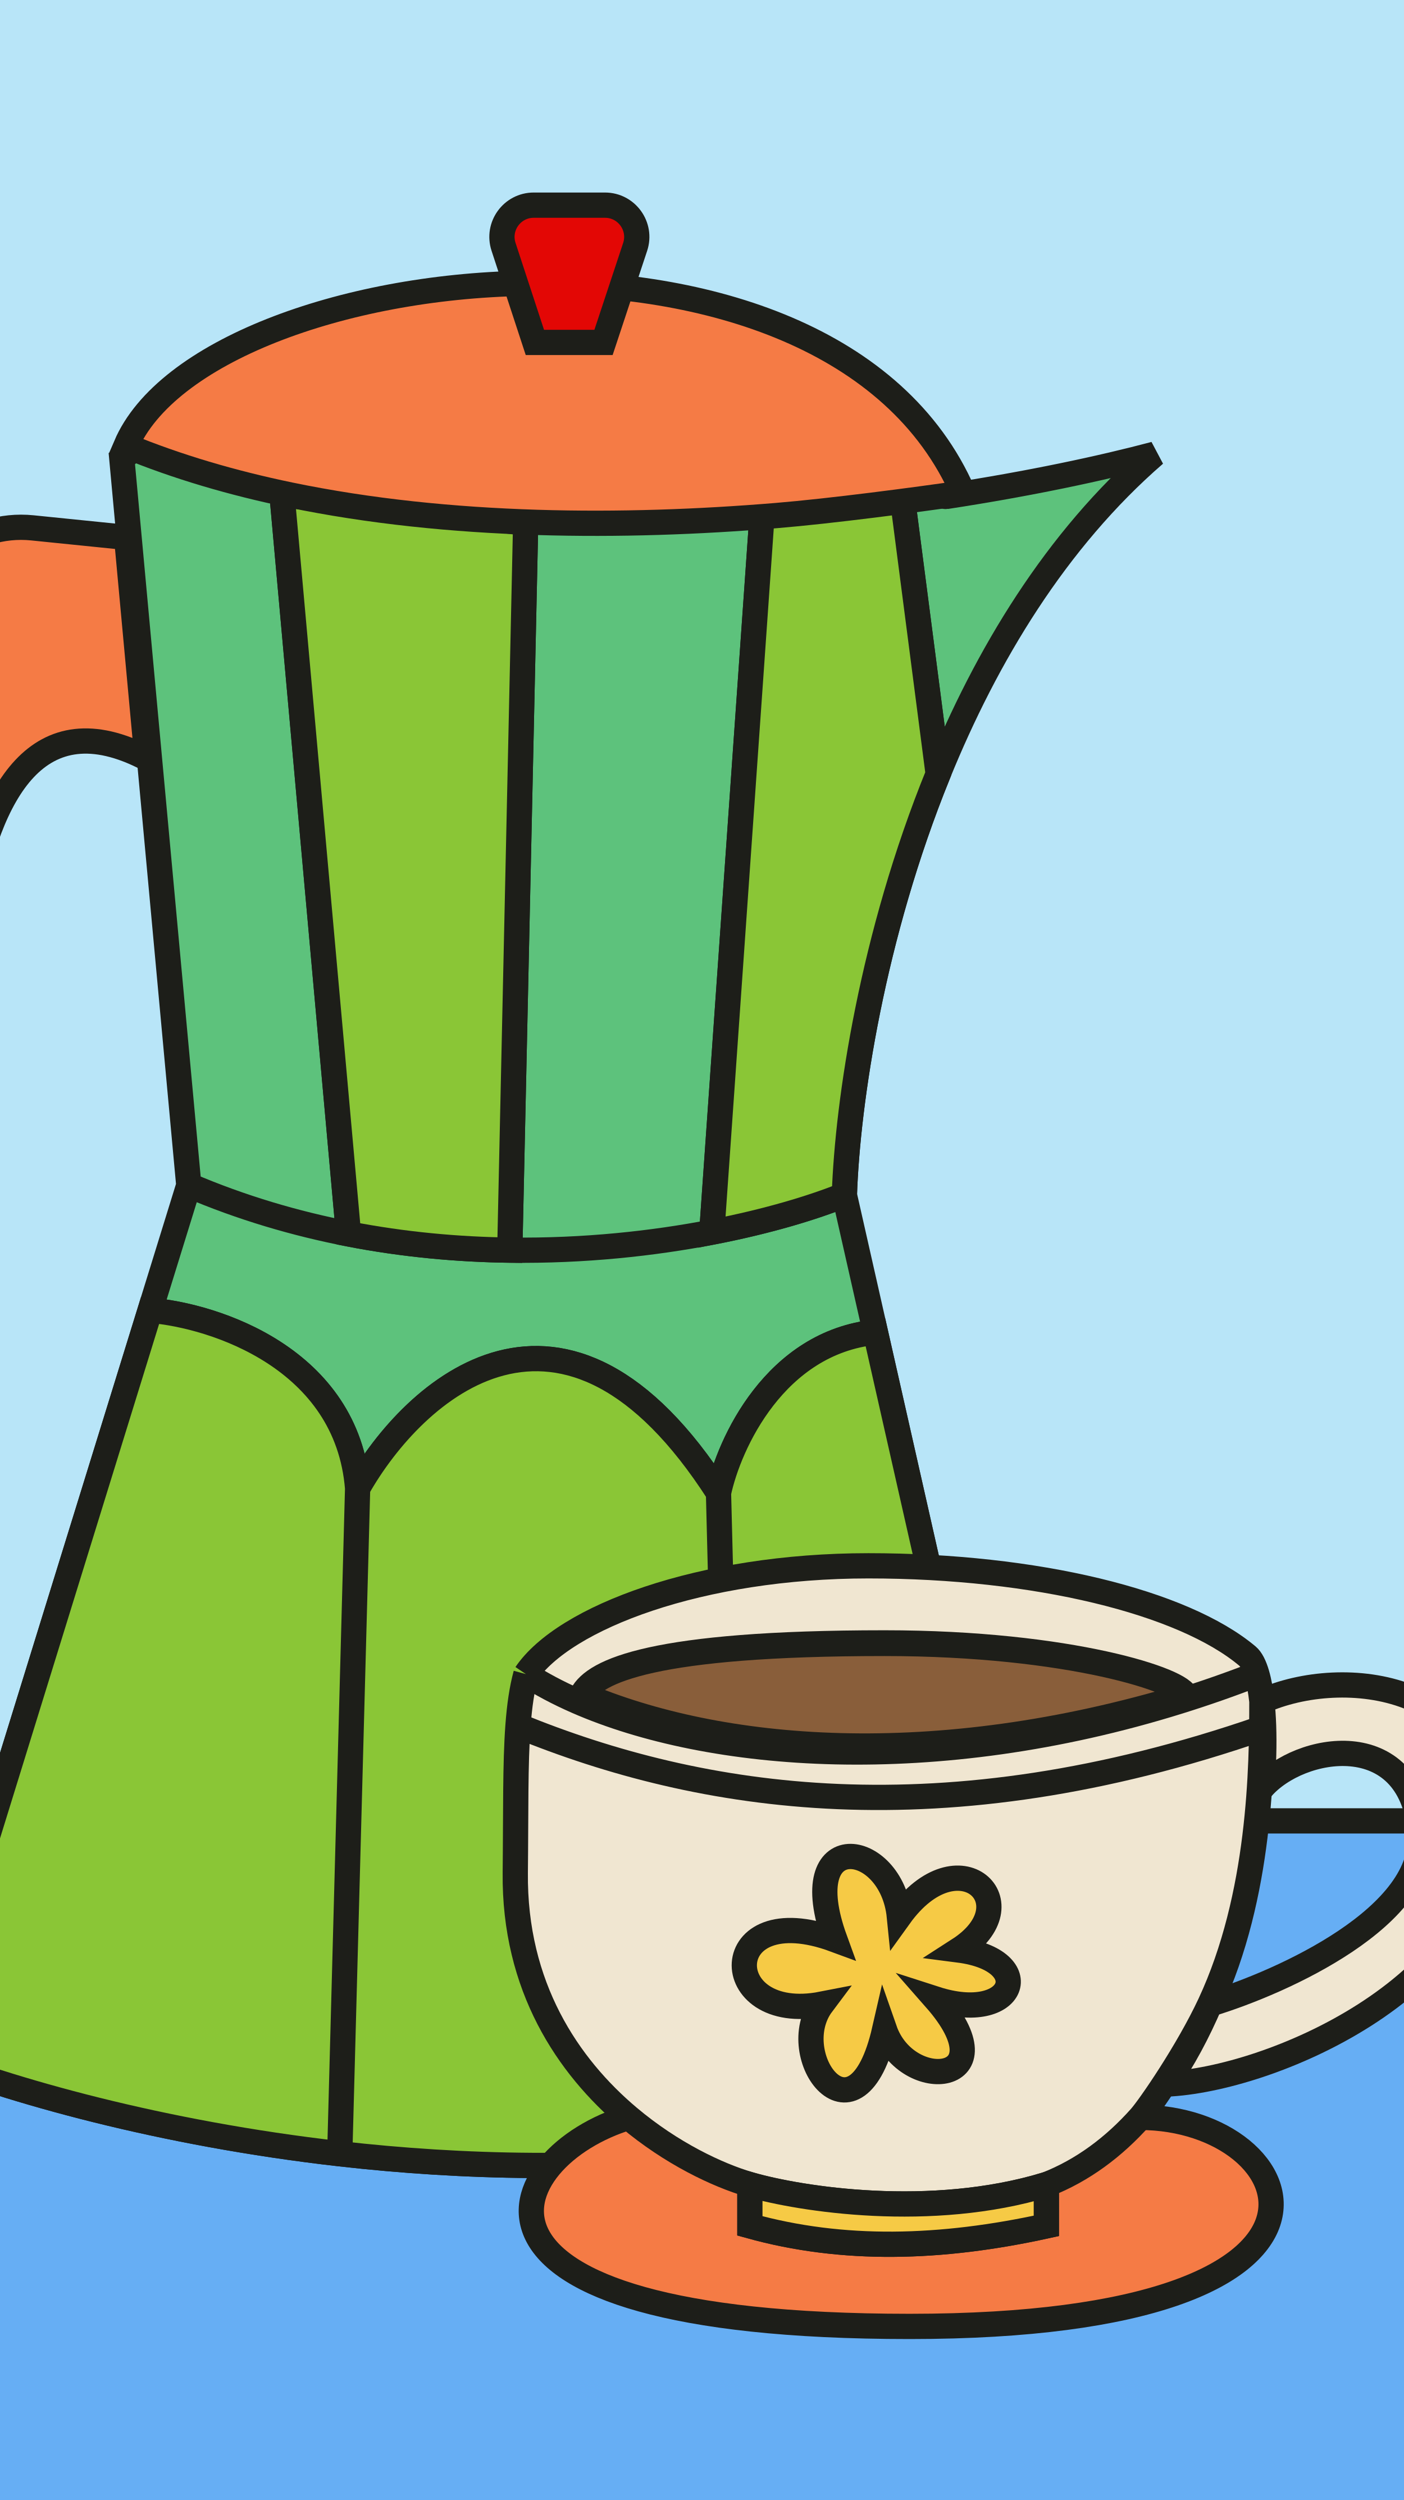 <svg width="278" height="495" viewBox="0 0 278 495" fill="none" xmlns="http://www.w3.org/2000/svg">
<g clip-path="url(#clip0_283_5122)">
<rect width="278" height="495" fill="#66AEF4"/>
<path d="M-7.5 -3.5H294.5V360.5H-7.5V-3.5Z" fill="#B8E5F8" stroke="#1D1E19" stroke-width="5"/>
<path d="M29.724 259.415L37.382 234.655L28.592 139.365L24.122 90.807L31.596 84.72C55.655 93.082 109.404 100.147 177.427 88.932C179.557 88.633 185.303 98.604 187.366 98.287C203.888 95.755 218.155 92.703 228.648 89.913C209.047 106.893 195.25 129.891 185.763 153.224C172.722 185.297 167.824 218.004 167.192 236.579L173.336 263.748L206.607 410.871C186.759 418.918 166.091 423.815 145.579 426.394C118.451 429.805 91.596 429.163 67.276 426.398C31.87 422.372 1.835 413.844 -15.852 406.768L29.724 259.415Z" fill="#5DC27C"/>
<path d="M37.382 234.655L29.724 259.415M37.382 234.655C47.875 239.137 58.519 242.248 69.003 244.286M37.382 234.655L28.592 139.365L24.122 90.807L31.596 84.72C55.655 93.082 109.404 100.147 177.427 88.932M167.192 236.579L173.336 263.748M167.192 236.579C161.004 239.076 151.948 241.829 140.94 243.949M167.192 236.579C167.824 218.004 172.722 185.297 185.763 153.224M29.724 259.415L-15.852 406.768C1.835 413.844 31.87 422.372 67.276 426.398M29.724 259.415C42.568 260.47 68.766 268.997 70.811 294.665M70.811 294.665L67.276 426.398M70.811 294.665C81.88 275.082 111.67 247.846 142.268 295.567M67.276 426.398C91.596 429.163 118.451 429.805 145.579 426.394M142.268 295.567L145.579 426.394M142.268 295.567C144.35 285.813 153.477 265.794 173.336 263.748M145.579 426.394C166.091 423.815 186.759 418.918 206.607 410.871L173.336 263.748M69.003 244.286L55.84 97.932M69.003 244.286C79.94 246.412 90.704 247.371 100.944 247.505M100.944 247.505L104.085 103.572M100.944 247.505C115.718 247.697 129.401 246.171 140.94 243.949M140.94 243.949L150.853 102.497M177.427 88.932C179.557 88.633 185.303 98.604 187.366 98.287C203.888 95.755 218.155 92.703 228.648 89.913C209.047 106.893 195.25 129.891 185.763 153.224M177.427 88.932L185.763 153.224" stroke="#1D1E19" stroke-width="5"/>
<path d="M-15.852 406.768L29.724 259.415C42.567 260.47 68.765 268.997 70.81 294.664C81.88 275.082 111.669 247.846 142.268 295.567C144.349 285.813 153.477 265.794 173.336 263.748L206.607 410.87C186.759 418.918 166.09 423.814 145.578 426.394C118.45 429.805 91.596 429.163 67.276 426.398C31.869 422.371 1.835 413.844 -15.852 406.768Z" fill="#8AC636"/>
<path d="M70.81 294.664C68.765 268.997 42.567 260.47 29.724 259.415L-15.852 406.768C1.835 413.844 31.869 422.371 67.276 426.398M70.81 294.664L67.276 426.398M70.81 294.664C81.88 275.082 111.669 247.846 142.268 295.567M67.276 426.398C91.596 429.163 118.45 429.805 145.578 426.394M142.268 295.567L145.578 426.394M142.268 295.567C144.349 285.813 153.477 265.794 173.336 263.748L206.607 410.87C186.759 418.918 166.091 423.814 145.578 426.394" stroke="#1D1E19" stroke-width="5"/>
<path d="M140.94 243.949C151.948 241.829 161.003 239.076 167.191 236.579C167.824 218.003 172.722 185.297 185.763 153.224L177.426 88.932L150.852 102.497L140.94 243.949Z" fill="#8AC636" stroke="#1D1E19" stroke-width="5"/>
<path d="M55.84 97.932L69.003 244.286C79.939 246.412 90.703 247.371 100.943 247.505L104.085 103.572L55.84 97.932Z" fill="#8AC636" stroke="#1D1E19" stroke-width="5"/>
<path d="M190.725 97.595C164.149 36.517 40.763 51.124 24.938 88.241C35.107 92.433 46.035 95.623 57.403 97.98C73.157 101.246 89.753 102.911 106.337 103.423C122.408 103.919 138.468 103.332 153.737 102.069C164.417 101.186 181.084 99.001 190.725 97.595Z" fill="#F57B45" stroke="#1D1E19" stroke-width="5"/>
<path d="M6.418 104.506L25.072 106.4L29.109 150.16C-14.126 127.68 -9.337 221.364 -10.055 246.222C-10.46 260.255 -17.321 265.236 -23.679 266.38C-27.773 267.116 -30.582 263.118 -30.198 258.976L-17.731 124.382C-16.603 112.198 -5.756 103.27 6.418 104.506Z" fill="#F57B45" stroke="#1D1E19" stroke-width="5"/>
<path d="M119.5 67.793L105.909 67.793L99.705 48.868C98.371 44.8 101.402 40.617 105.683 40.617L119.789 40.617C124.078 40.617 127.11 44.815 125.762 48.886L119.5 67.793Z" fill="#E30705" stroke="#1D1E19" stroke-width="5"/>
<path d="M294.974 362.578C293.9 393.716 251.276 411.752 230.958 412.603C234.314 407.747 237.168 402.382 239.569 396.779C254.124 392.355 282.825 379.321 281.192 362.578C279.15 341.65 257.318 345.396 249.858 353.987C250.223 349.462 250.324 345.286 250.196 341.65C250.134 339.912 250.02 338.298 249.858 336.828C265.917 329.587 295.995 332.972 294.974 362.578Z" fill="#F0E6D1" stroke="#1D1E19" stroke-width="5"/>
<path d="M180.122 460.585C83.527 460.585 98.96 426.895 124.483 419.206H225.781C258.221 419.206 276.087 460.585 180.122 460.585Z" fill="#F57B45" stroke="#1D1E19" stroke-width="5"/>
<path d="M171.955 310C205.134 310.001 234.231 317.147 246.997 327.869C247.734 328.488 248.363 329.713 248.866 331.44C249.29 332.898 249.624 334.714 249.858 336.827C249.858 349.817 249.619 375.254 239.569 396.778C235.219 406.094 227.625 417.141 225.781 419.205C220.578 425.029 214.418 429.686 207.181 432.512V440.679C186.253 445.273 166.856 445.784 148.479 440.679V432.512C142.023 430.617 132.921 426.308 124.483 419.205C112.462 409.088 101.788 393.301 102.028 370.747C102.157 358.681 102.005 349.192 102.564 341.649C102.853 337.757 103.331 334.383 104.134 331.44C111.722 320.209 138.775 309.999 171.955 310Z" fill="#F0E6D1"/>
<path d="M148.479 432.512V440.679C166.856 445.784 186.253 445.273 207.181 440.679V432.512M148.479 432.512C158.52 435.405 184.317 439.455 207.181 432.512M148.479 432.512C142.023 430.617 132.921 426.308 124.483 419.205C112.462 409.088 101.788 393.301 102.028 370.747C102.157 358.681 102.005 349.192 102.564 341.649M207.181 432.512C214.418 429.686 220.578 425.029 225.781 419.205C227.625 417.141 235.219 406.094 239.569 396.778C249.619 375.254 249.858 349.817 249.858 336.827C249.624 334.714 249.29 332.898 248.866 331.44M102.564 341.649C138.775 356.452 186.392 364.109 249.829 342.16M102.564 341.649C102.853 337.757 103.331 334.383 104.134 331.44M104.134 331.44C111.722 320.209 138.775 309.999 171.955 310C205.134 310.001 234.231 317.147 246.997 327.869C247.734 328.488 248.363 329.713 248.866 331.44M104.134 331.44C107.116 333.375 110.509 335.181 114.274 336.827C140.54 348.311 184.869 351.981 233.483 336.827C238.569 335.242 243.702 333.45 248.866 331.44" stroke="#1D1E19" stroke-width="5"/>
<path d="M175.14 325.313C129.316 325.313 117.746 330.837 115.296 335.53C142.309 347.023 184.747 350.98 234.742 335.814C234.473 332.825 211.888 325.313 175.14 325.313Z" fill="#895E3A" stroke="#1D1E19" stroke-width="5.105"/>
<path d="M162.767 396.778C141.838 400.862 141.838 375.339 165.319 384.017C157.152 361.557 176.549 364.109 178.08 379.423C189.821 363.088 204.113 376.871 189.821 386.059C205.645 388.1 201.05 400.862 185.226 395.757C200.03 412.602 179.612 414.644 175.151 401.883C169.536 426.384 155.11 406.987 162.767 396.778Z" fill="#F6CA45" stroke="#1D1E19" stroke-width="5"/>
<path d="M207.181 440.68V432.512C184.317 439.456 158.52 435.405 148.479 432.512V440.68C166.856 445.784 186.253 445.274 207.181 440.68Z" fill="#F6CA45" stroke="#1D1E19" stroke-width="5"/>
</g>
<defs>
<clipPath id="clip0_283_5122">
<rect width="278" height="495" fill="white"/>
</clipPath>
</defs>
</svg>
